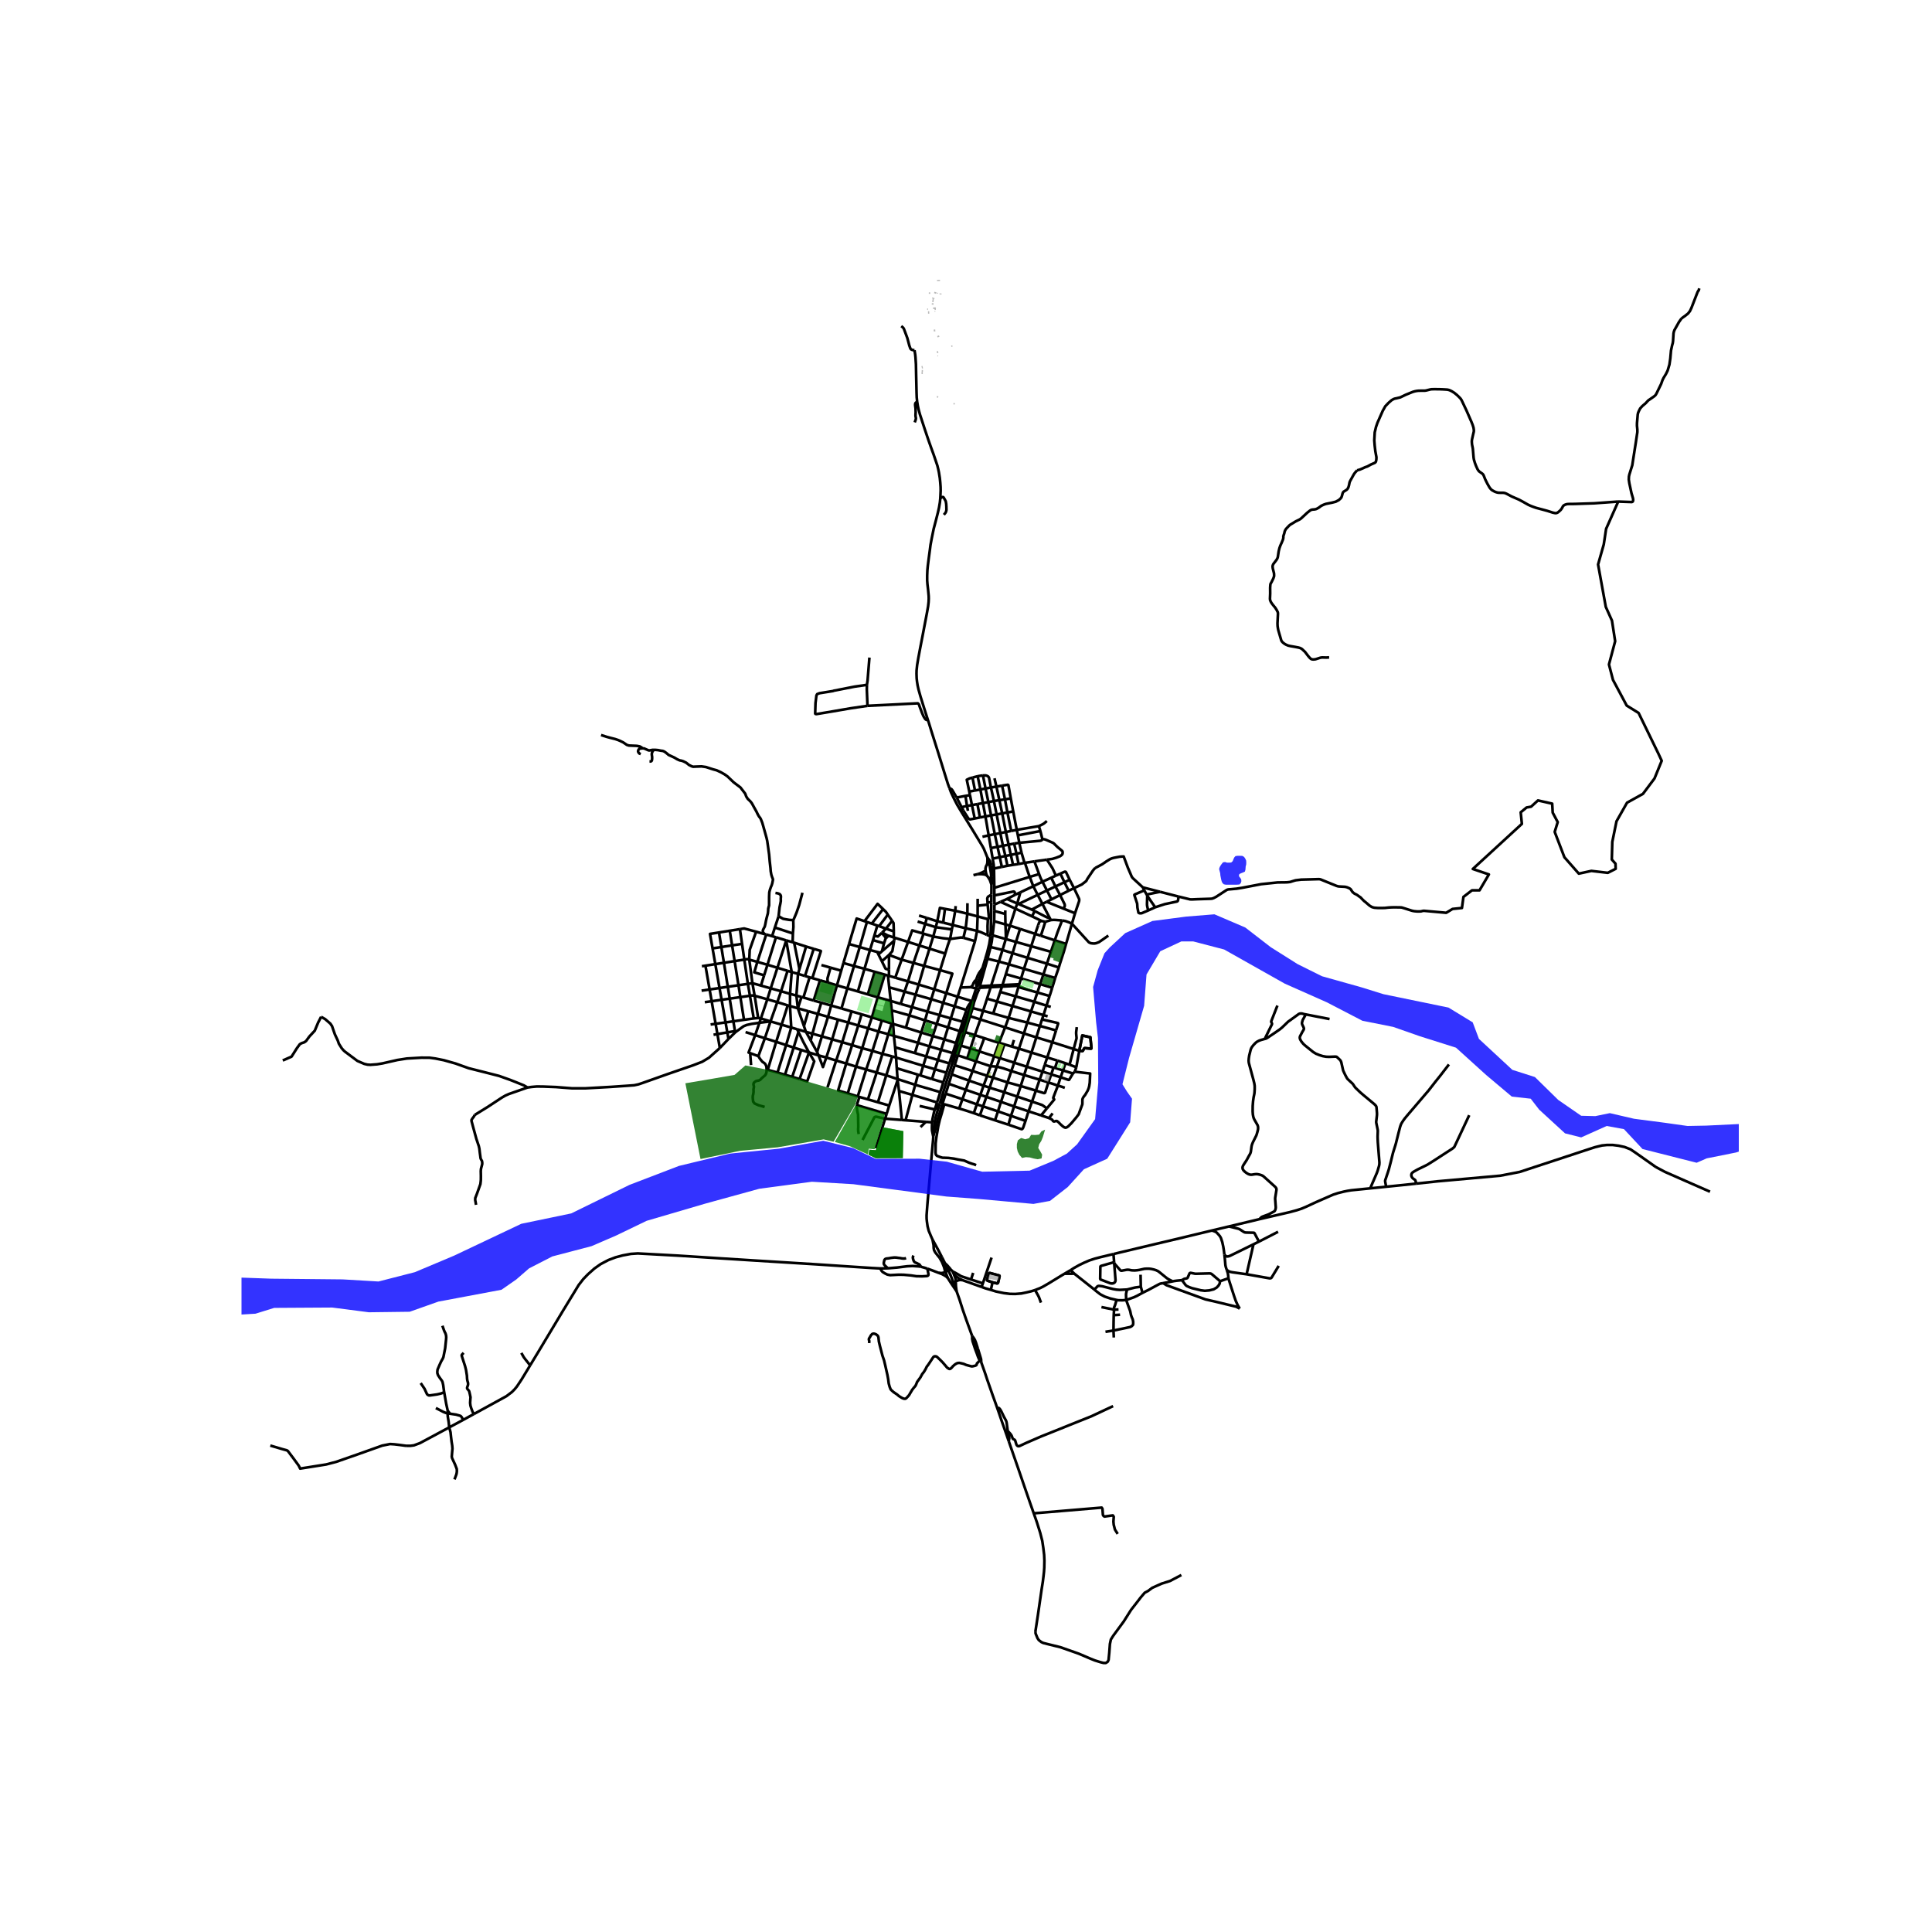 <svg xmlns="http://www.w3.org/2000/svg" width="960" height="960" viewBox="0 0 720 720"><defs><style>*{stroke-linejoin:round;stroke-linecap:butt}</style></defs><g id="figure_1"><path id="patch_1" d="M0 720h720V0H0z" style="fill:#fff"/><g id="axes_1"><path id="patch_2" d="M90 629.982h558V97.218H90z" style="fill:#fff"/><g id="LineCollection_1"><path d="m527.809 441.093 7.964-.853 23.353-2.097 7.204-1.395 25.698-8.457 2.375-.77 2.616-.637 1.905-.193 2.06.002 2.225.28 2.236.481 2.187.857 1.869 1.266 7.568 5.333M637.27 444.117l-16.74-7.366-3.461-1.84M358.725 477.082l7.081 2.537M358.725 477.082l-1.329-.612-1.01-.78-.886-.778M356.09 477.497l.682-.224.473-.165.525-.114.955.088M345.602 472.799l1.448.498 2.86 1.097M349.91 474.394l1.06.383 1.086.574.75.509.437.471" clip-path="url(#p87fb7cb5f2)" style="fill:none;stroke:#000"/><path d="m352.262 474.045-.617.246-.663.12-1.073-.017M352.141 470.725l-1.081-2.164M352.141 470.725l1.218 2.597M352.141 470.725l-.011 1.029.114.729.161 1.048.163.421M354.404 473.25l-.283-.409-.578-.672-.532-.612-.87-.832M352.568 473.952l-.306.093M352.568 473.952l-.04.478.147.486.568 1.415M353.359 473.322l-.498.318-.293.312M353.243 476.331l1.064 1.687M354.307 478.018l2.184 3.197M354.307 478.018l.47.049.506-.104M356.49 481.215l-.009-.033M362.297 497.893l-2.196-6.037-1.326-3.805-1.21-3.798-1.074-3.038M356.09 477.497l.076-.41-.106-.666-.56-1.509M356.09 477.497l-.807.466M356.481 481.182l-.24-1.876-.038-1.197-.112-.612M355.5 474.912l-.484-1.065M354.404 473.25l-.458-.056-.587.128M355.016 473.847l-.314-.372-.298-.225M363.29 385.77l-.13-.041-2.025-.633-.063-.019-.486-.152-.882-.276" clip-path="url(#p87fb7cb5f2)" style="fill:none;stroke:#000"/><path d="m359.704 384.65 1.229-4.173.584-1.761M358.837 387.203l.084-.247.466-1.374.317-.933M384.406 392.256l5.866 1.835M384.406 392.256l-4.674-1.453M384.406 392.256l1.81-5.66M384.406 392.256l-1.758 5.27M390.272 394.091l3.792 1.166M390.272 394.091l1.888-5.686M390.272 394.091l-.951 2.807M401.111 397.728l-2.519-.946M401.111 397.728l1.104-6.123M401.111 397.728l-.57 1.676M361.224 294.994l2.122-.393M361.224 294.994l.257 1.34M362.425 289.804l-.532.118-.638.197-.968.474.937 4.4M358.344 302.657l.626-.665M367.989 319.611l-.823-2.031-.51-1.248-.553-1.028-3.995-6.571-3.764-6.076M353.852 293.757l.575 1.558 1.055 2.202 1.208 2.369 1.654 2.77M368.681 322.035l-.13-.572-.562-1.852" clip-path="url(#p87fb7cb5f2)" style="fill:none;stroke:#000"/><path d="m367.989 319.611.012 1.107-.06 1.03-.223.613M369.415 322.488l-.219-.89-.327-.86-.88-1.127M381.879 321.56l3.617-.54M381.879 321.56l-2.28.445M383.75 326.79l-.551-1.511-1.156-3.48-.164-.24M380.693 317.774l1.049 3.58.137.206M385.071 330.267l3.413-1.663M385.071 330.267l-4.817 2.272M385.071 330.267l1.642 3.213M385.071 330.267l-1.32-3.478M388.48 336.861l1.567-.785M388.48 336.861l-3.974 2.124M388.48 336.861l2.664 5.13M388.48 336.861l-1.767-3.381M356.153 337.659l-.168 1.757M355.985 339.416l-.933 5.31M355.985 339.416l4.519 1.086M355.985 339.416l-3.824-.705M360.504 340.502l.038-3.898M360.504 340.502l-.62 5.437M364.335 341.51l-1.447-.366-2.384-.642M368.58 342.235l.32-.157.433-.184M369.063 348.934l.192-2.236.078-4.804M369.431 336.216l-.013 1.32-.085 4.358M391.626 342.89l-2.076.633M391.626 342.89l-.482-.9M395.808 343.03l-2.52-.201-.799-.01-.863.071M370.503 343.319l4.202 1.182M370.503 343.319l.063-3.818M369.885 348.562l.215-1.739.403-3.504M355.052 344.725l-.341 1.66M355.052 344.725l-3.561-.888M355.052 344.725l4.832 1.214M376.384 344.974l3.758 1.203M376.384 344.974l-1.68-.473M376.384 344.974l-1.495 4.75M376.384 344.974l2.04-6.334M333.099 347.113l-.023 2.258M333.099 347.113l-2.93-1.029M332.464 343.155l.43.66.096.217.109 3.08M333.392 349.457l-.175 1.131M333.392 349.457l5.019 1.566M333.392 349.457l-.316-.086M393.093 350.425l4.186 1.348M393.093 350.425l-5.192-1.695M393.093 350.425l-1.45 4.274M395.808 343.03l-1.701 4.407-1.014 2.988M399.472 344.233l-1.885 6.542-.308.998M394.594 360.545l.442-1.499 1.414-4.347.83-2.926M313.49 361.75l-3.985-1.147M313.49 361.75l.833-2.857M313.49 361.75l-1.582 5.461M344.4 359.958l-3.96-1.102M344.4 359.958l5.956 1.584M344.4 359.958l1.996-6.434M344.4 359.958l-2.031 6.96M362.776 371.425l-.546 1.678M362.776 371.425l1.124-3.507M362.776 371.425l.211 2.159M309.748 374.73l-3.685-1.06M309.748 374.73l3.838 1.106M309.748 374.73l2.16-7.519M309.748 374.73l-1.168 4.214M362.23 373.103l-5.351-1.643M362.23 373.103l-.078.225M362.987 373.584l1.123-3.2.763-1.751M362.987 373.584l-.489 2.1M306.063 373.67l-1.278 4.19M306.063 373.67l-2.835-.799M362.498 375.684l3.871 1.025M362.498 375.684l-.981 3.032M361.208 376.382l.944-3.054M361.208 376.382l-.493 1.105-.736 2.245-.372 1.285" clip-path="url(#p87fb7cb5f2)" style="fill:none;stroke:#000"/><path d="m359.507 383.241.364-1.221.791-2.697.304-1.572.242-1.369M339.88 375.31l-4.226-1.175M339.88 375.31l5.768 1.692M339.88 375.31l1.344-4.622M339.88 375.31l-.955 3.096M324.931 379.147l-3.846-1.15M324.931 379.147l3.706 1.136M324.931 379.147l2.196-7.488M324.931 379.147l-1.37 4.08M388.328 379.91l.556-1.604M388.328 379.91l-.79 2.435M393.557 384.004l.772-2.471.01-.09-.013-.075-.035-.048-.07-.046-.717-.191-5.176-1.172M358.472 381.67l-.824 2.596M358.472 381.67l-.397 3.266M358.705 380.77l-.022.07-.21.83M337.604 382.976l-4.788-1.39M337.604 382.976l5.714 1.81M337.604 382.976l1.321-4.57M343.318 384.786l1.41-4.534M343.318 384.786l-1.198 3.844M343.318 384.786l4.289 1.316M358.075 384.936l-1.546 5.017M359.607 381.017l-.633 1.915-.453 1.14-.446.864M306.297 386.227l3.835 1.113M306.297 386.227l2.283-7.283M306.297 386.227l-3.521-1.003M306.297 386.227l-1.78 5.84M358.13 389.675l.707-2.472M361.648 390.754l-1.219-.374-1.091-.334-1.209-.37M356.965 393.288l.386-1.273.778-2.34M356.263 388.698l-4.33-1.34M356.263 388.698l-.893 2.843-.304.912M357.648 384.266l-.84 2.691-.545 1.74M356.529 389.953l-.15.754-.2.72-.143.644-.004.252.017.216.113.356M356.529 389.953l-1.041 3.121-.375 1.36-.385 2.462M379.732 390.803l-2.629-.775M379.732 390.803l1.855-5.658M379.732 390.803l-1.765 5.23M340.962 392.451l1.158-3.82M340.962 392.451l-7.38-2.147M340.962 392.451l4.187 1.257M305.055 393.318l2.892.784M307.947 394.102l-1.254 3.559-1.638-4.343M305.055 393.318l-3.573-1.105M305.055 393.318l-.537-1.251M350.236 411.24l2.794-9.123 1.405-4.302.293-.919M354.728 396.896l.697-1.699.411-1.397.326-.905M376.894 399.148l1.073-3.115M376.894 399.148l-1.44 4.212M376.894 399.148l4.776 1.49M371.477 397.491l2.438.64 2.979 1.017M322.806 398.57l-3.782-1.08M322.806 398.57l3.911 1.139M322.806 398.57l-3.15 10.03M322.806 398.57l2.326-6.928M341.088 404.28l-6.59-2.137M341.088 404.28l9.32 2.722M341.088 404.28l.99-3.788M341.088 404.28l-1.073 3.76M350.408 407.002l-.537 1.711-.659 2.137M350.408 407.002l1.125-3.614M351.257 411.313l.654.206M351.257 411.313l1.166-3.748M347.836 423.234l.696-2.137.462-2.134.434-1.829.41-1.293 1.145-3.682.274-.846M370.815 417.5l4.972 1.634M370.815 417.5l1.1-3.338M365.187 415.655l3.449 1.126 2.179.72M347.361 418.258l-2.336-.181M347.361 418.258l-.057 2.075.03.941.476 2.35M348.375 413.462l-.349 1.236-.505 2.314-.16 1.246M347.81 423.624l.026-.39M347.503 461.914l-.608-1.353-.803-1.929-.414-1.622-.248-1.758-.108-1.06-.013-1.262.177-2.432.18-2.295 1.532-17.518.523-5.757.089-1.304M351.06 468.56l-1.505-2.9-2.052-3.746M350.19 468.801l-.932-1.168-.717-.904-.449-.838-.136-.785-.04-1.054-.413-2.138M358.837 387.203l.117-2.167M358.954 385.036l.553-1.795" clip-path="url(#p87fb7cb5f2)" style="fill:none;stroke:#000"/><path d="m356.162 392.895.39-1.233.608-1.762.706-1.491.324-1.029.764-2.344M371.477 397.491l-1.427 4.115M372.553 394.304l-.432 1.39-.644 1.797M371.477 397.491l-2.314-.15M377.967 396.033l-5.414-1.729M377.967 396.033l4.68 1.493M388.53 399.374l-1.097 2.993M388.53 399.374l3.225 1.023M388.53 399.374l-5.882-1.848M388.53 399.374l.79-2.476M369.26 480.709l.624-2.81M365.806 479.62l1.553.543 1.902.546M385.74 480.77l-1.33.425-1.809.434-1.97.411-2.317.18-1.98-.038-2.177-.269-2.941-.605-1.955-.6M369.884 477.9l1.621.37h.125l.14-.043.113-.086.078-.18.511-2.216.03-.143-.01-.12-.045-.078-.086-.052-3.426-.934-.183.008-.141.06-.09.108-.698 2.272.008.15.055.13.136.117 1.862.637" clip-path="url(#p87fb7cb5f2)" style="fill:none;stroke:#000"/><path d="m369.884 477.9-1.862-.637-.136-.116-.055-.131-.008-.15.698-2.272.09-.109.14-.06.184-.007 3.426.934.086.052.046.079.008.119-.029.143-.51 2.217-.079.18-.113.085-.14.043h-.125l-1.621-.37M329.856 416.9l.569-1.778M329.856 416.9l-3.449 11.052M329.856 416.9l6.236.472M321.45 424.838l4.415-8.456.242-.153.3-.07.316.04 3.133.702M349.212 410.85l-.837 2.612M349.212 410.85l-9.197-2.81M335.035 406.583l4.98 1.456M335.035 406.583l-.505-4.133M336.092 417.372l-.023-.314-1.034-10.475M351.533 403.388l-4.205-1.256M351.533 403.388l1.169-3.622M334.196 398.092l7.881 2.4M334.196 398.092l-.25-3.976M334.196 398.092l.302 4.05M352.702 399.766l-4.265-1.291M353.783 396.302l-.221.664-.86 2.8M333.945 394.116l-1.446-.42M333.945 394.116l10.11 3.074M333.945 394.116l-.363-3.812M353.783 396.302l-4.225-1.27M353.783 396.302l1.283-3.849M333.582 390.304l-.453-4.266M355.066 392.453l-4.328-1.23M342.12 388.63l-8.991-2.592M342.12 388.63l4.237 1.322M333.129 386.038l-2.075-.623M333.129 386.038l-.313-4.452M357.648 384.266l-4.327-1.385M344.729 380.252l.92-3.25M344.729 380.252l-5.804-1.846M344.729 380.252l4.361 1.326M338.925 378.406l-6.6-1.838M332.325 376.568l-.372-3.558M332.325 376.568l.49 5.018M354.35 379.531l4.033 1.13.322.108M360.197 376.39l-1.131 3.153-.361 1.226" clip-path="url(#p87fb7cb5f2)" style="fill:none;stroke:#000"/><path d="m359.607 381.017-.271-.091-.212-.05-.419-.107M345.648 377.002l1.404-4.626M345.648 377.002l4.494 1.299M331.953 373.01l-4.826-1.35M331.953 373.01l3.7 1.125M331.953 373.01l-.576-5.063M311.908 367.211l3.874 1.125M311.908 367.211l-3.427-1.041M360.197 376.39l-4.437-1.355M362.152 373.328l-.635.557-.48.65-.553.967-.287.888M347.052 372.376l1.119-3.687M347.052 372.376l-5.828-1.688M347.052 372.376l4.444 1.357M341.224 370.688l-4.127-1.14M341.224 370.688l1.145-3.77M331.377 367.947l5.72 1.601M331.377 367.947l-.458-4.378M348.171 368.69l-5.802-1.772M348.171 368.69l4.47 1.421M350.356 361.542l-.991 3.215-1.194 3.932M342.369 366.918l-3.986-1.19M314.323 358.893l3.937 1.114M314.323 358.893l2.093-7.09M350.236 411.24l-1.86 2.222M347.836 423.234l.186-2.742.215-1.621.195-1.253.378-1.719 1.426-4.658M348.375 413.462l-5.653-1.306M359.507 383.241l.169-1.008.045-.307.037-.348-.047-.347-.104-.214M365.099 368.115l4.101-.213M365.099 368.115l.075-.588M365.099 368.115l-.226.518M379.672 367.364l.16-.56M379.672 367.364l-.14.477M379.672 367.364l-6.257.322M379.832 366.804l-6.241.297M379.832 366.804l.694-2.148M365.174 367.527l2.848-10.238M365.174 367.527l4.2-.232M369.174 352.92l4.431 1.108M369.174 352.92l-1.152 4.37M369.885 348.562l-.3 2.405-.411 1.954M370.57 333.696l-.014-2.841M370.57 333.696l.025 3.4M378.374 333.422l-.262-.982-.104-.098-.124-.074-.172-.022-7.142 1.45M370.556 330.855l13.195-4.066M370.556 330.855l-.12-7.175M370.437 323.68l-.625.116M370.437 323.68l2.92-.612M369.937 319.987l.369 2.152.13 1.54M368.453 311.325l-1.214-7.064M368.453 311.325l.812 4.737M368.453 311.325l2.28-.45M368.453 311.325l-2.32.517M367.239 304.26l-.927-4.96M367.239 304.26l2.115-.38M367.239 304.26l-2.042.395M365.362 294.22l1.926-.365M365.362 294.22l-2.016.38M365.362 294.22l-1.018-4.94M365.362 294.22l.95 5.08M362.425 289.804l.687-.217.428-.1.804-.206M366.317 288.974l-1.177.165-.796.142M369.812 323.796l-.397-1.308M370 326.742l-.023-1.348-.165-1.598M369.415 322.488l-.313-.255-.42-.198M367.718 322.36l-.27.502-.194.77.046.795M368.681 322.035l-.327.023-.3.108-.336.195M367.3 324.427l-.538.33-1.01.508-1.26.48M367.3 324.427l.165.987.268.809M367.733 326.223l.624.833" clip-path="url(#p87fb7cb5f2)" style="fill:none;stroke:#000"/><path d="m364.492 325.744 1.377.022 1.065.124.799.333M368.357 327.056l.55.923.573 1.657M368.357 327.056l.328.157.257.034.492-.038M369.48 329.636l.29-1.065.23-1.829M369.434 327.21l.258-.158.307-.31M369.458 333.41l.022-2.36v-1.414" clip-path="url(#p87fb7cb5f2)" style="fill:none;stroke:#000"/><path d="m369.434 327.21.045.882v1.544M364.492 325.744l-1.72.4M369.937 319.987l-.672-3.925M369.937 319.987l2.657-.547M380.693 317.774l-1.887.388M379.873 314.085l.227 1.111.593 2.578M369.265 316.062l2.474-.478M379.873 314.085l-1.922.296M379.873 314.085l-.54-2.771M388.438 312.646l-.053.233-.129.217-.226.138-.376.098-7.78.753M379.333 311.314l8.394-1.605M379.333 311.314l-.406-2.053M387.727 309.709l.711 2.937M387.727 309.709l-.576-1.835M378.927 309.26l8.224-1.386M378.927 309.26l-2.085.412M377.598 302.393l.763 4.004.566 2.864M390.135 305.98l-1.01.85-.521.33-.589.296-.864.418M390.152 320.368l2.02-.283 1.416-.424 1.458-.575.274-.187.398-.322.21-.299.07-.277.024-.336-.04-.284-.093-.21-.437-.389-.928-.762-.437-.374-.398-.374-.788-.792-.288-.247-.257-.157-2.45-1.062-.374-.135-.25-.082-.844-.15M377.598 302.393l-2.161.39M377.598 302.393l-.911-4.857M358.361 300.796l.609 1.196M358.361 300.796l-1.834-3.566M358.361 300.796l2.012-.436M366.312 299.3l2.027-.386M366.312 299.3l-2.052.366M376.687 297.536l-2.164.361M373.45 292.781l2.076-.326.118.027.055.029.04.038.064.096.884 4.89M352.423 407.565l6.242 2.074M352.423 407.565l.65-1.99.519-1.672M371.915 414.162l4.848 1.69M371.915 414.162l-5.566-1.845M373.042 410.63l-.477 1.427-.65 2.105M382.18 417.717l-5.417-1.865M382.18 417.717l1.119-3.566M375.787 419.134l3.218 1.103 1.72.58.152-.034.14-.103.118-.138.105-.174.16-.408.78-2.243M353.592 403.903l1.091-3.52M353.592 403.903l6.335 2.239M373.042 410.63l1.196-3.61M373.042 410.63l4.89 1.711M373.042 410.63l-5.443-1.863M383.299 414.15l-5.366-1.809M383.299 414.15l1.31-3.614M387.98 415.676l-2.356-.774-2.325-.751M354.683 400.384l6.441 2.335M354.683 400.384l.446-1.437.648-1.971M374.238 407.02l1.216-3.66M374.238 407.02l4.868 1.648M374.238 407.02l-5.444-1.674M384.61 410.536l-5.504-1.868M390.14 413.063l-1.517-1.1-.293-.16-.366-.138-3.355-1.13" clip-path="url(#p87fb7cb5f2)" style="fill:none;stroke:#000"/><path d="m386.045 406.439-.741 2.093-.695 2.004M355.777 396.976l1.188-3.688M355.777 396.976l6.68 2.169M375.454 403.36l4.938 1.376M375.454 403.36l-5.404-1.754M386.045 406.439l-5.653-1.703M386.045 406.439l1.388-4.072M390.713 403.388l-1.205 3.746-.105.15-.203.078-.203-.008-2.952-.915M387.433 402.367l3.28 1.021M387.433 402.367l-5.763-1.73M396.825 405.385l-2.566-.82M361.517 378.716l3.834 1.202M381.587 385.145l4.63 1.45M381.587 385.145l-7.013-2.28M382.846 381.078l-.449 1.428-.81 2.639M392.16 388.405l-5.944-1.81M392.16 388.405l1.397-4.4M400.116 390.947l-7.408-2.367-.548-.175M400.116 390.947l2.099.658M400.116 390.947l-1.524 5.835M401.288 382.778l-.22 1.769-.015.358v.3l.137 1.474.004.089.003.084-.016.16-.769 2.841-.296 1.094M402.215 391.605l1.168.085.084-.029.051-.042.048-.062.506-.875.1-.064.165-.011 2.18.187h.082l.066-.04.06-.082.02-.078-.404-4.036-2.987-.673-1.139 5.72" clip-path="url(#p87fb7cb5f2)" style="fill:none;stroke:#000"/><path d="m402.215 391.605 1.139-5.72 2.987.673.404 4.036-.02.078-.06.082-.066.04h-.081l-2.181-.187-.164.01-.101.065-.506.875-.048.062-.05.042-.085.03-1.168-.086M382.846 381.078l1.396-4.15M382.846 381.078l4.693 1.267M382.846 381.078l-6.969-1.738M393.557 384.004l-6.018-1.659M367.844 372.165l3.71 1.078M367.844 372.165l-1.475 4.544M367.844 372.165l1.356-4.263M384.242 376.928l1.203-3.602M384.242 376.928l4.642 1.378M384.242 376.928l-6.927-2.012M390.426 378.763l-1.542-.457M372.76 369.663l5.747 1.66M372.76 369.663l.655-1.977M372.76 369.663l-1.205 3.58M385.445 373.326l1.154-3.452M385.445 373.326l4.544 1.444M385.445 373.326l-6.938-2.004M391.592 375.246l-1.603-.476M390.17 359.128l-1.34 4.043M390.17 359.128l4.424 1.417M390.17 359.128l-7.236-2.175M391.643 354.7l-.513 1.51-.96 2.918M394.594 360.545l-1.358 3.918M369.885 348.562l4.956 1.398M391.643 354.7l-7.342-2.071M370.566 339.501l4.06 1.105M370.595 337.095l-.021 1.934-.008.472M374.626 340.606l.013-1.332M374.626 340.606l.079 3.895M383.75 326.79l3.489-1.038M387.239 325.752l-1.743-4.731M388.484 328.604l-.713-1.456-.532-1.396M370.595 337.095l2.3-.994M379.585 336.903l7.128-3.423M379.585 336.903l4.921 2.082M379.585 336.903l-.485-.19M386.713 333.48l3.467-1.633M398.632 327.865l-1.949.918M398.632 327.865l1.622 3.115M395.176 325.56l1.536-.674.173-.041.137.011.117.035.118.098 1.375 2.876M384.506 338.985l1.09.538M390.047 336.076l1.803-.905M390.047 336.076l6.36 2.565M400.632 340.346l-4.226-1.705M400.632 340.346l-1.16 3.887M400.254 330.98l1.87 3.948.064.293.004.288-.056.375-1.504 4.462M395.061 333.56l1.692 3.426.06.374-.022.34-.385.94M395.061 333.56l3.204-1.606M395.061 333.56l-3.21 1.611M395.061 333.56l-1.724-3.2M393.337 330.36l-3.157 1.487M393.337 330.36l3.346-1.577M393.337 330.36l-1.576-3.247M391.761 327.113l1.74-.79M391.761 327.113l-3.277 1.491M385.496 321.02l4.656-.652M388.484 328.604l1.696 3.243M390.18 331.847l1.67 3.324M380.254 332.539l-1.154 4.174M380.254 332.539l-1.88.883M374.84 349.96l3.787 1.068M374.84 349.96l-1.235 4.068M374.84 349.96l.05-.236M373.605 354.028l3.744 1.193M373.605 354.028l-1.345 4.308M369.375 367.295l-.175.607M369.375 367.295l2.885-8.959M369.375 367.295l4.216-.194M369.2 367.902l4.215-.216M366.37 376.709l3.78 1M366.37 376.709l-1.02 3.21M365.35 379.918l9.224 2.946M365.35 379.918l-2.06 5.851M366.793 386.897l-2.39-.77-.26-.083-.853-.275M361.648 390.754l.222-.674.116-.354.84-2.546.03-.092.434-1.319M361.648 390.754l-1.189 3.679M364.98 391.826l-1.222-.394-2.069-.665-.041-.013M360.46 394.433l3.24 1.075M360.46 394.433l-3.495-1.145M363.7 395.508l5.463 1.833M363.7 395.508l1.28-3.682M363.7 395.508l-1.243 3.637M364.98 391.826l1.813-4.93M364.98 391.826l5.518 1.792M357.448 413.106l-5.537-1.587M357.448 413.106l1.217-3.467M362.91 414.836l-3.049-1.003-2.413-.727M358.665 409.639l5.364 1.933M358.665 409.639l1.262-3.497M359.927 406.142l5.42 1.882M359.927 406.142l1.197-3.423M361.124 402.72l5.428 1.86M361.124 402.72l1.333-3.575M362.457 399.145l5.443 1.77M372.308 388.621l-1.903-.553-2.71-.88-.902-.291M372.308 388.621l2.001.584M372.308 388.621l-1.81 4.997M374.574 382.864l-1.39 3.536-.876 2.221M374.31 389.205l2.793.823M374.31 389.205l-1.757 5.1M372.553 394.304l-2.055-.686M370.498 393.618l-1.335 3.723M362.91 414.836l2.277.82" clip-path="url(#p87fb7cb5f2)" style="fill:none;stroke:#000"/><path d="m364.029 411.572-.886 2.584-.234.68M364.029 411.572l2.32.745M364.029 411.572l1.319-3.548M365.348 408.024l2.251.743M365.348 408.024l1.204-3.445M366.552 404.58l2.242.766M366.552 404.58l1.348-3.664M367.9 400.916l2.15.69M367.9 400.916l1.263-3.575M374.574 382.864l1.303-3.524M375.877 379.34l-5.727-1.63M375.877 379.34l1.438-4.424M377.315 374.916l-5.76-1.673M377.315 374.916l1.192-3.594M378.507 371.322l1.025-3.481M382.934 356.953l-5.585-1.732M382.934 356.953l1.367-4.324M382.934 356.953l-1.323 4.094M384.3 352.629l-5.673-1.601M384.3 352.629l1.482-4.602M385.782 348.027l2.12.703M385.782 348.027l-5.64-1.85M388.206 343.218l-.441.121-.205.089-.12.087-.092.118-.11.194-1.456 4.2M388.206 343.218l1.344.305M388.206 343.218l-3.601-1.725M365.187 415.655l1.162-3.338M366.35 412.317l1.25-3.55M367.6 408.767l1.194-3.421M368.794 405.346l1.256-3.74M375.787 419.134l.976-3.282M376.763 415.852l1.17-3.51M377.933 412.341l1.173-3.673M379.106 408.668l1.286-3.932M380.392 404.736l1.278-4.098M381.67 400.638l.978-3.112M386.216 386.596l1.323-4.251M388.884 378.306l1.105-3.536M389.989 374.77l1.165-3.589M386.599 369.874l1.04-3.115M386.599 369.874l-7.067-2.033M386.599 369.874l4.555 1.307M390.713 403.388l1.042-2.99M390.713 403.388l3.546 1.178M391.755 400.397l3.506 1.057M391.755 400.397l.854-2.493M392.609 397.904l.566.067M392.609 397.904l-3.288-1.006M393.175 397.971l.889-2.714M393.175 397.971l2.983.946M399.86 400.054l.682-.65M399.86 400.054l-3.702-1.137M395.26 401.454l2.832.957.162.039.123-.03.09-.056 1.392-2.31M394.259 404.566l1.002-3.112M390.14 413.063l1.783-2.145.925-1.113.013-.042v-.05l-.014-.053-.275-.342-.033-.067-.017-.101.013-.106.402-1.09.459-1.177.863-2.211M395.26 401.454l.898-2.537M396.158 398.917l.92-2.678M397.079 396.239l-3.015-.982M398.592 396.782l-.768-.265-.745-.278M390.92 416.654l.796.394.359.224.218.262.125.254.327.165.273-.038.32-.112.39-.045.227.067.444.322.89.912.818.725.546.344.421.142.469-.134.546-.367 1.256-1.255 1.747-2.08.912-1.196.32-.904 1.014-2.722.04-.456v-.785l.015-.68.125-.381.335-.598.53-.636.952-1.608.367-.896.21-.756.203-1.3.157-3.447-5.73-.665M370.15 377.71l1.405-4.467M373.415 367.686l.176-.585M373.59 367.1l1.265-4.059M377.35 355.22l1.277-4.192M377.35 355.22l-1.356 4.164M378.627 351.028l1.515-4.851M374.855 363.041l1.139-3.657M374.855 363.041l5.671 1.615M380.526 364.656l1.085-3.61M380.526 364.656l7.113 2.103M387.64 366.76l4.49 1.342M388.83 363.171l-.591 1.794-.6 1.794M393.236 364.463l-1.107 3.64M393.236 364.463l-4.405-1.292M388.83 363.171l-7.219-2.124M381.611 361.047l-5.617-1.663M375.994 359.384l-3.734-1.048M372.26 358.336l-4.238-1.047M368.022 357.29l-.811-.07M374.89 349.724l-.185-5.223M372.896 336.1l5.528 2.54M372.896 336.1l2.368-1.075M378.424 338.64l.676-1.927M378.424 338.64l6.18 2.853M389.55 343.523l-1.649 5.207M399.472 344.233l-1.148-.532-1.265-.444-1.25-.227M413.05 348.665l-2.559 1.802-.967.643-1.022.389-.593.112-.702-.015-.748-.105-.688-.335-6.299-6.923M375.264 335.025l3.836 1.688M375.264 335.025l3.11-1.603M384.605 341.493l.99-1.97M391.144 341.99l-.613-.054-.245-.037-.266-.096-.963-.496-3.462-1.784M398.265 331.954l1.989-.974M398.265 331.954l-1.582-3.17M396.683 328.783l-1.507-3.223M395.176 325.56l-1.676.762M361.481 296.335l-1.689.27M361.481 296.335l.734 3.697M356.527 297.23l3.265-.625M353.852 293.757l.695.294.304.337 1.676 2.842M359.792 296.605l.581 3.755M360.373 300.36l1.842-.328M360.373 300.36l.344 1.818M362.215 300.032l2.045-.366M362.215 300.032l1.036 5M363.25 305.031l1.947-.376M358.97 301.992l1.912 3.03.6.35 1.769-.34M365.197 304.655l-.937-4.989M363.346 294.6l-.92-4.796M366.317 288.974l.97 4.881M369.291 293.476l-.708-3.613-.268-.454-.596-.336-.433-.098h-.969M367.288 293.855l2.003-.379M367.288 293.855l1.05 5.059M368.339 298.914l2.075-.395M368.339 298.914l1.015 4.965M369.354 303.88l2.055-.371M369.354 303.88l1.378 6.996M370.732 310.876l2.056-.406M370.732 310.876l1.007 4.708M371.739 315.584l2.014-.39M371.739 315.584l.855 3.856M372.594 319.44l2.087-.429M372.594 319.44l.762 3.628M373.356 323.068l2.083-.418M375.439 322.65l2.08-.347M375.439 322.65l-.758-3.639M374.681 319.011l2.026-.417M374.681 319.011l-.928-3.818M373.753 315.193l2.137-.413M373.753 315.193l-.965-4.723M372.788 310.47l2.068-.407M372.788 310.47l-1.379-6.961M371.41 303.509l2.078-.375M371.41 303.509l-.996-4.99M370.414 298.519l2.022-.31M370.414 298.519l-1.123-5.043M369.291 293.476l2.048-.334M370.621 290.04l.718 3.102M371.339 293.142l2.111-.361M371.339 293.142l1.097 5.067M372.436 298.21l2.087-.313M372.436 298.21l1.052 4.924M373.488 303.134l1.949-.351M373.488 303.134l1.368 6.929M374.856 310.063l1.986-.391M374.856 310.063l1.034 4.717M375.89 314.78l2.061-.4M375.89 314.78l.817 3.814M376.707 318.594l2.099-.432M376.707 318.594l.813 3.71M377.52 322.303l2.08-.298M379.6 322.005l-.794-3.843M378.806 318.162l-.855-3.781M376.842 309.672l-1.405-6.89M375.437 302.783l-.914-4.886M374.523 297.897l-1.073-5.116M364.353 334.951l-.007 2.582M364.335 341.51l-.209 5.399M368.168 342.463l-.368-.02-.448-.11-3.017-.822M364.346 337.533l-.004 1.536-.001.462-.002.46-.004 1.52M364.126 346.909l-.761 3.828M364.126 346.909l-4.242-.97M367.727 348.364l-.153-.065-1.959-.882-1.489-.508M363.365 350.737l-4.34-1.257M363.365 350.737l-5.373 17.285M357.992 368.022l3.716-.134M357.992 368.022l-1.113 3.438M356.879 371.46l-4.238-1.349M356.879 371.46l-1.12 3.575M355.76 375.035l-4.264-1.302M355.76 375.035l-1.41 4.496M354.35 379.531l-4.208-1.23M354.35 379.531l-1.03 3.35M353.32 382.88l-4.23-1.302M353.32 382.88l-1.388 4.478M351.932 387.358l-1.194 3.865M347.607 386.102l1.977.58 2.348.676M350.738 391.223l-4.38-1.271M350.738 391.223l-1.18 3.81M349.558 395.033l-4.409-1.325M349.558 395.033l-1.12 3.442M348.437 398.475l-4.381-1.285M348.437 398.475l-1.11 3.657M347.328 402.132l-4.343-1.373M337.476 417.492l7.549.585M337.476 417.492l2.539-9.453M336.092 417.372l.718.075.666.045M342.077 400.492l.908.267M342.985 400.76l1.07-3.57M344.056 397.19l1.093-3.482M345.15 393.708l1.207-3.756M346.357 389.952l1.25-3.85M349.09 381.578l-.663 2.022-.82 2.502M349.09 381.578l1.052-3.277M350.142 378.3l1.354-4.567M351.496 373.733l1.145-3.622M350.356 361.542l4.553 1.302-2.268 7.267M350.356 361.542l1.902-6.174M336.018 357.631l-4.717-1.756M336.018 357.631l4.421 1.225M336.018 357.631l2.393-6.608M336.018 357.631l-2.393 6.72M331.3 355.875l-.01 5.508M331.3 355.875l-2.655 2.363M333.217 350.588l-.613 3.591-.077.318-1.226 1.378M334.498 402.143l-4.207-1.407M334.498 402.143l.032.307M332.816 381.586l-.503-.163M330.919 363.57l-1.193-.357M330.919 363.57l.38.105M335.654 374.135l1.443-4.587M337.097 369.548l1.286-3.82M338.383 365.728l-4.758-1.377M338.383 365.728l2.056-6.872M340.44 358.856l2.192-6.505M344.194 347.958l-1.562 4.393M344.194 347.958l3.606 1.066M344.194 347.958l-.45-.138M364.873 368.633l-.538-.068-1.109-.312-1.256-.336-.262-.029M363.74 365.193l-.48.407-.468.756-.343.867-.351.344-.39.321M363.74 365.193l.011.437M363.74 365.193l.838-2.172M366.2 360.622l-.615.993-.313.404-.694 1.002M365.44 363.062l-.38-.116-.232-.007-.25.082M366.2 360.622l1.01-3.402M366.2 360.622l-.76 2.44M365.706 363.612l.448-1.474.172-.72.035-.236-.16-.56M363.751 365.63l.149 2.288M363.751 365.63l.25.21.191.074.324.086M363.9 367.918l.616-1.918M363.9 367.918l.604-.86.297-.639.185-.62M313.586 375.836l3.779 1.09M313.586 375.836l2.196-7.5M315.782 368.336l3.923 1.15M315.782 368.336l2.478-8.329M318.26 360.007l3.913 1.037M318.26 360.007l2.145-7.067M320.405 352.94l2.675-9.346M320.405 352.94l3.816 1.11M320.405 352.94l-3.989-1.138M323.08 343.594l1.8.611M323.08 343.594l-.9-.304M319.705 369.486l3.709 1.094M319.705 369.486l2.468-8.442M322.173 361.044l3.798 1.108M322.173 361.044l2.048-6.994M324.221 354.05l1.125-3.685M324.221 354.05l2.705.718M326.951 344.927l-1.107 3.762M326.951 344.927l.676.233M326.951 344.927l-2.071-.722M279.23 357.631l3.009.833M279.23 357.631l1.174 8.775M281.778 347.215l-2.387 6.773-.16 3.643M277.376 357.612l1.172-.184.683.203M315.942 407.466l3.715 1.135M319.024 397.49l-2.474 7.923-.608 2.053M315.366 396.35l-3.031 10.054 3.607 1.062M319.024 397.49l-3.658-1.14M319.024 397.49l2.302-6.855M321.326 390.635l-3.765-1.156M321.326 390.635l3.806 1.007M321.326 390.635l2.236-7.408M323.562 383.227l-3.705-1.066M323.562 383.227l3.842 1.2M327.127 371.66l-3.713-1.08M327.127 371.66l2.599-8.447M329.726 363.213l-3.755-1.061M323.414 370.58l2.557-8.428M323.452 409.704l3.265-9.995M323.452 409.704l3.728 1.081M323.452 409.704l-3.197-.915M326.717 399.709l3.574 1.027M326.717 399.709l2.144-6.963M328.861 392.746l-3.73-1.104M328.861 392.746l3.638.95M328.861 392.746l2.193-7.331M332.313 381.423l-3.676-1.14M332.313 381.423l-1.259 3.992M331.054 385.415l-3.65-.987M308.58 378.944l-3.795-1.085M308.58 378.944l3.72 1.049M296.792 371.021l-2.359-.64M296.792 371.021l1.9.526M296.792 371.021l.544 4.742M296.792 371.021l.61-8.09M317.365 376.925l3.72 1.072M317.365 376.925l-1.255 4.136M316.11 381.061l-3.81-1.068M316.11 381.061l3.747 1.1M316.11 381.061l-2.222 7.343M313.888 388.404l-3.756-1.064M313.888 388.404l3.673 1.075M313.888 388.404l-2.267 6.832M311.621 395.236l3.745 1.113M311.621 395.236l-3.233 10.007M307.947 394.102l1.857.568 1.817.566M315.366 396.35l2.195-6.871M317.56 389.479l2.297-7.318M319.857 382.161l1.228-4.164M328.637 380.283l-1.233 4.145M327.404 384.428l-2.272 7.214M319.657 408.6l.598.19M331.384 412.007l-4.204-1.222M331.384 412.007l3.146-9.557M331.384 412.007l-.96 3.115M345.025 418.077l-1.969 1.946M322.18 343.29l-2.928-.985-1.725 5.718-1.11 3.78M328.069 355.057l-1.143-.289M328.069 355.057l.604-.541M328.069 355.057l-.712.614M327.357 355.67l1.288 2.568M327.357 355.67l-.43-.902M333.217 350.588l-4.544 3.928M331.29 361.383l-1.15-.314-.152-.093-1.343-2.738M331.131 348.722l-.907.902M331.131 348.722l1.945.65M328.77 347.516l1.976 1.077.385.13M338.41 351.023l4.222 1.328M343.744 347.82l-3.796-1.095-1.537 4.298M342.632 352.35l3.764 1.174M346.396 353.524l5.862 1.844M347.8 349.024l-.459 1.434-.945 3.066M354.04 349.936l-.84 2.375-.942 3.057M325.346 350.365l.498-1.676M325.346 350.365l4.11 1.18M329.456 351.546l-.783 2.97M330.224 349.624l-.175.184-.593 1.738M307.947 394.102l2.185-6.762M310.132 387.34l2.167-7.347M327.18 410.785l3.11-10.05M330.29 400.736l2.21-7.04M385.272 564.043l.45-.114 24.854-2.091.281.466.167 2.277.227.36.352.231 3.11-.436.354.507-.13 1.814.11 1.172.457 1.785 1.022 1.63M385.837 608.231l.148.657.66 1.603.476.718.95.743.724.335 1.5.384 4.874 1.197 3.824 1.341 3.05 1.079 1.974.838 2.35 1.006 1.674.67 2.075.648 1.15.287h.849l.7-.456.325-.694.1-1.126.15-1.485.25-3.33.35-1.652.874-1.39 3.925-5.341 2.724-4.311 2.375-3.043 1.25-1.628 1.45-1.701 1.249-.67 1.575-1.174 3.474-1.557 3.124-.982 4.25-2.228M369.434 327.21l-.111-1.617-.422-2.585-.22-.973M356.162 392.895l.41.216.393.177M355.283 477.963l-.987-2.615-.937-2.026M355.283 477.963l1.198 3.22M350.19 468.801l.87-.24M352.262 474.045l-.176-.763-.258-1.032-.775-1.924-.864-1.525M361.879 476.837l4.402 1.435M361.879 476.837l.788-2.475M355.016 473.847l.888.425 1.03.576 1.271.77 3.674 1.219M366.281 478.272l3.244-9.607M366.281 478.272l-.475 1.347M176.892 415.523l4.83-2.983 5.351-3.522 1.295-.744 1.295-.572 6.942-2.422M268.267 390.565l-4.04 3.604-2.543 1.526-3.402 1.315-9.672 3.335-8.939 3.17-1.716.583-1.607.345-2.449.179-6.288.434-9.539.53-4.922-.007-5.92-.463-4.81-.184-2.39-.026-1.962.172-1.463.202M119.67 378.936l1.513.863 1.943 1.69.616.92.296.874.765 2.19 1.068 2.281.414 1.197 1.045 1.674.616.726.578.538 4.664 3.484 2.55 1.1 1.241.29 1.03.06 2.527-.194 2.044-.344 5.515-1.256 3.541-.553 5.453-.314 3.026.022 2.137.292 3.167.635 4.338 1.226 4.898 1.75 6.52 1.645 4.814 1.234 4.084 1.454 2.04.803 3.073 1.242 1.419.815M274.086 384.659l-2.605 2.542M274.086 384.659l-.187-.404M283.02 381.157l-2.873.414-1.895.411-1.162.479-3.004 2.198M396.731 474.676l2.266-1.342M385.74 480.77l1.888-.741 1.17-.583 2.044-1.189 3.023-1.847 1.924-1.175.217-.133.725-.426M400.362 474.657l-1.52.026-2.11-.007M400.362 474.657l7.497 5.938M400.362 474.657l-1.365-1.323M419.696 484.485l-1.408.097-1.436-.011-.721-.108M407.859 480.595l.682.585 1.498 1.151 1.63.86 2.122.718 2.34.554M415.176 488.066l.003-.684.008-.148.04-.116.184-.389.12-.312.6-1.954" clip-path="url(#p87fb7cb5f2)" style="fill:none;stroke:#000"/><path d="m425.764 481.815-2.028 1.107-1.17.538-2.87 1.025M414.964 495.848l4.116-.852 2.043-.44.57-.285.522-.501.086-.389.006-.768-.154-.843-.421-.998-.235-.688-.311-1.473-1.49-4.126M420.024 480.567l-.324 1.308-.048.352-.015.292.059 1.966M420.024 480.567l-2.716.135-1.24-.09-1.271-.224-3.955-1.017-.834-.12-.546-.03-.39.098-.152.115-1.061 1.161M425.148 479.52l-.093-4.47M425.148 479.52l.616 2.295M420.024 480.567l2.74-.688.434-.086 1.95-.273M433.463 478.184l-.651.118-.382.07-.281.107-.722.376-3.459 1.865-2.204 1.095M410.475 487.109l4.7.957M415.176 488.066l1.665-.064M415.176 488.066l-.121 2.052M415.055 490.118l2.363-.16M414.964 495.848l.036-3.162.055-2.568M414.964 495.848l.121 2.606M414.964 495.848l-2.99.471M320.255 408.79l-.944 3.057M319.311 411.847l11.114 3.275M320.03 422.626l-.105-.483-.078-.482-.023-.478-.025-.445.048-.595-.004-1.091-.03-1.339-.01-1.286-.03-1.024-.304-1.458-.18-1.36.022-.738M304.785 377.86l-3.535-.996M304.785 377.86l-2.01 7.364M331.29 361.383l.008 2.292M354.04 349.936l-2.621-.291-3.62-.62M348.736 345.536l-.758 2.804-.178.684" clip-path="url(#p87fb7cb5f2)" style="fill:none;stroke:#000"/><path d="m354.71 346.385-.089.497-.317 1.861-.264 1.193M359.024 349.48l-.873-.105-4.111.561M359.024 349.48l.86-3.54M328.603 347.675l-1.44 1.343-1.32-.329M330.169 346.084l2.295-2.929M330.169 346.084l-1.4 1.432M330.169 346.084l-2.542-.924M369.063 348.934l-1.336-.57M367.21 357.22l.745-2.509.699-2.886.408-2.53.001-.361M349.304 343.332l-3.906-1.242M349.304 343.332l2.187.505M349.304 343.332l-.568 2.204M352.161 338.711l-1.887-.357-.97 4.978M368.069 337.12l-1.861.206-1.862.207M368.069 337.12l.511 5.115M368.069 337.12l-.05-.8M369.458 333.41l-.027 2.806M368.02 336.32l-.095-1.536.251-.584 1.282-.79M368.58 342.235l-.412.228M408.222 323.433l-.332.307-.234.266-.345.42-2.078 3.094-.35.68-.117.14-.138.13-.205.168-1.318 1.018-2.851 1.324M100.73 538.715l4.408 1.3 1.814.506.304.202.261.328 1.99 2.65 1.762 2.415.199.367.386.814 9.704-1.54 3.728-.972 7.715-2.69 9.438-3.365 2.925-.583 1.63.105 2.001.24 2.281.308M167.417 531.94l-10.921 5.863-2.223.83-1.264.172-1.733-.005M330.889 472.657l-2.855.052M343.143 472.067l-.772-.113-2.224-.157-2.067.105-3.767.471-3.424.284M337.675 468.852l-.37.125-.457.05-.706-.048-.671-.13-.81-.094-.567-.09-.795-.038-1.28.15-.768.15-1.006.116-.36.166-.276.297-.23.968-.02.378.075.352.406.489 1.049.964M425.913 330.705l6.405 1.647M425.913 330.705l.523 1.103M408.222 323.433l1.228-.642 1.392-.763 1.38-.954 1.21-.75.366-.203.512-.217.71-.201 1.204-.24 1.022-.19.726-.06.788-.03 1.551 4.15 1.249 2.9.109.274.041.083.1.2.163.23.219.268 3.72 3.417M451.673 458.572l6.34-1.514M414.958 467.338l1.96-.475 13.378-3.185 9.353-2.213 12.024-2.893M456.303 467.607l-.21-1.641-.227-1.42-.36-1.652-.51-1.54-.37-.651-.449-.546-.702-.759-.393-.299-.55-.231-.859-.296M457.824 476.369l.07.385 1.03 3.215 1.03 3.17.569 1.637.678 1.51.796 1.384" clip-path="url(#p87fb7cb5f2)" style="fill:none;stroke:#000"/><path d="m433.463 478.184 1.28.783 5.74 2.094 8.8 3.2 3.806.866 7.55 1.825 1.358.718M287.147 380.644l-4.126.513M287.147 380.644l-2.102 6.277M287.147 380.644l2.531-7.17M287.147 380.644l-3.59-1.084M287.147 380.644l4.143 1.225M291.082 369.408l3.351.972M291.082 369.408l2.423-7.607M291.082 369.408l-3.858-1.075M291.082 369.408l-1.404 4.066M345.808 268.33l.463 1.434.786 2.568 2.599 8.215 2.473 8.007 1.127 3.588.596 1.615M391.154 371.181l.975-3.079M387.98 415.676l2.94.978M387.98 415.676l2.16-2.613M390.92 416.654l1.373-1.73M363.78 434.219l-.77-.311-.725-.202-1.194-.419-1.747-.778-2.246-.389-1.693-.35-1.919-.248-1.345-.052-.921-.022-.815-.24-1.264-.478-.39-.486-.109-.71.047-3.424.252-2.15.739-4.317.538-2.289.764-2.545.929-3.29M277.854 384.629l3.582 1.132M300.334 384.528l1.788 3.221M300.334 384.528l-.73-2.137M300.334 384.528l2.442.696M297.068 383.572l.7.205 2.566.751M282.623 393.603l2.422-6.682M282.623 393.603l-3.054-1.129M284.96 412.517l-2.23-.613-1.514-.673-.546-.718-.14-1.405.015-.658.172-.703.109-.748-.016-1.061.172-.942-.203-.898.14-.568.453-.404.53-.314.842-.119.624-.33.484-.537 1.264-1.077.328-.509.202-.717.047-.733-.047-1.032-.124-.598-.375-.688-.39-.358-.593-.374-.64-.763-.42-.568-.481-.806M281.436 385.761l3.61 1.16M281.436 385.761l1.585-4.604M279.57 392.474l-.594-.219 2.46-6.494M285.961 372.41l-4.727-1.325M285.961 372.41l3.717 1.064M285.961 372.41l1.263-4.077M285.961 372.41l-2.404 7.15M285.045 386.921l4.217 1.335M283.02 381.157l.537-1.597M294.433 370.38l-.028 4.54M294.433 370.38l.607-8.11M333.625 364.35l-2.327-.675M329.103 338.784l-2.053-1.95-4.87 6.456M332.464 343.155l-1.622-2.313M327.627 345.16l3.215-4.318M329.103 338.784l1.073 1.068.666.99M324.88 344.205l4.223-5.42M328.77 347.516l-.167.16M328.603 347.675l1.621 1.95M354.71 346.385l-5.974-.849M348.736 345.536l-3.932-1.23M341.97 343.428l2.834.878M342.494 341.2l2.904.89M343.744 347.82l1.06-3.514M345.398 342.09l-.594 2.216M351.491 343.837l.67-5.126M387.938 485.443l-.7-1.889-.183-.4-.246-.475-1.068-1.91M350.42 185.721l.063-1.301.07-1.563-.023-1.354-.125-1.712-.172-1.698-.32-2.004-.272-1.294-.304-1.249-.516-1.54-.897-2.632-.865-2.379-1.061-2.998-1.397-4.135-1.045-3.201-.717-2.199-.476-1.728-.312-1.45-.242-1.481M340.8 130.499l.268 1.61.11 1.092.163 2.543.078 3.978.078 3.313.07 3.134.07 1.966.172 1.668M340.888 157.416l.293-.823.094-.325.04-.195.007-.188-.028-.279-.07-.314-.04-.404.013-.573.039-.63-.035-1.485-.149-1.178-.007-.232.01-.204.032-.153.05-.136.078-.142.093-.11.1-.078.09-.044.311-.12M345.808 268.33l-1.004-3.112-1.747-5.608-.749-2.647-.335-1.488-.226-1.458-.133-1.204-.063-1.773.032-1.233.218-2.042.398-2.378.733-3.903.827-4.247.866-4.532.811-4.247.445-2.535.18-1.586.054-1.204-.023-1.031-.227-2.371-.234-2.02-.101-1.397v-1.795l.078-2.012.156-1.637.335-2.677.437-3.253.226-1.803.437-2.362.757-3.702.655-2.475.889-3.463.453-2.011.312-1.863.156-1.54M351.754 191.845l.625-.784.116-.229.1-.269.12-.564-.032-1.264-.062-.942-.149-.868-.052-.16-.063-.149-.653-1.153-.094-.111-.074-.072-.09-.049-.11-.013-.078.01-.094.027-.215.117-.528.35M362.297 497.893l.044.151M364.414 502.554l-.686-2.16-.414-1.047-.48-.804-.537-.65M365.569 507.402l.071.175M365.569 507.402l-.414-.433M363.975 502.683l.797 2.36.797 2.36M385.837 608.231l.075-.517.858-5.636 1.42-9.837.437-2.752.25-2.033.187-1.675.109-1.57.046-2.586-.093-2.137-.312-2.602-.39-2.631-.764-2.99-1.249-3.978-1.139-3.244M375.939 537.107l1.034 2.998 2.652 7.626 2.23 6.504 2.107 6.085 1.31 3.723M197.57 508.827l-1.206-1.525-.6-.74-.578-.785-.905-1.578M176.579 526.977l12.14-6.656 2.052-1.548 1.022-1.035.85-1.04 1.778-2.675 3.148-5.196" clip-path="url(#p87fb7cb5f2)" style="fill:none;stroke:#000"/><path d="m328.034 472.71-3.09-.165-3.502-.224-17.169-1.136-22.809-1.415-13.081-.826-15.592-1.004-15.109-.822-2.59.172-3.042.568-2.667.717-2.645 1.002-2.878 1.51-2.364 1.675-2.403 2.138-1.723 1.78-1.724 2.227-5.78 9.473-9.22 15.37-3.077 5.077M167.417 531.94l.483 1.819.195 1.831.187 1.615.242 1.503.094 1.143-.188 2.109-.07.889.117.539 1.116 2.407.624 1.622.054.77-.07.673-.117.575-.71 1.899M165.53 518.818l-.072-.407-.296-2.258-.242-1.099-.191-.426-.846-1.166-.632-.965-.258-.747-.023-.56.094-.801.756-1.757.586-1.278.592-1.032.25-.605.647-3.252.351-3.342.047-.763-.062-.695-.21-.744-.325-.61-.238-.575-.592-1.675M172.65 529.131l-5.233 2.81M172.65 529.131l3.929-2.154M167.735 526.857l2.208.323 1.456.407.346.18.254.295.651 1.07M176.579 526.977l-.52-.993-.452-1.204-.281-.934-.125-1.017.113-1.753.027-.258-.017-.213-.224-1.077-.195-.822-.114-.355-.522-.636-.11-.138-.085-.164.008-.314.347-1.036.007-.56-.034-.22-.215-.73-.117-.703-.062-1.173-.332-2.123-.347-1.399-1.244-3.85-.027-.25.082-.202.643-.676M165.53 518.818l-.676.31-.57.198-1.392.326-2.687.385-.394-.015-.316-.138-.36-.318-.939-2.03-1.412-2.1M166.85 525.719l-.58-2.665-.74-4.236M167.735 526.857l-.884-1.138M167.735 526.857l-.916-.133M166.82 526.724l-.55-.124-1.015-.407-2.823-1.465M166.82 526.724l.03-1.005M167.417 531.94l-.211-1.986-.344-2.139-.043-1.09M176.892 415.523l-.28.568-.6.792-.312.539.04.419.475 1.794 1.303 4.755.92 2.747.207.946.168 1.454.202 1.454.079.64.147.4.382.65.094.733-.03.494-.446 1.69-.07.829.035 1.84-.011 1.412-.05.59-.122 1.018-1.303 3.648-.608 1.548-.023.777.117.554.203 1.188M603.058 186.924l5.063.173.236-.091.1-.08.074-.087.066-.25.04-.307-.071-.576-.562-1.922-.796-3.694-.202-1.354.043-1.114.16-.77 1.092-3.477.312-2.042 1.03-6.558.405-2.782.122-.77.026-.33-.008-.852-.14-1.384.012-.998.277-3.212.152-.647.222-.527.522-1.047.812-.905 1.264-1.077.912-.994 1.186-.816.975-.68.483-.404.238-.327.196-.338 1.75-3.583.523-1.48.398-.8.866-1.421.648-1.316.662-2.244.328-2.273.265-2.977.414-1.922.226-.815.117-.808.172-2.79.136-.665.23-.62.718-1.272.959-1.713.936-1.323M633.262 107.463l-.218.812-.145.12-.164.254-.238.553-2.176 5.61-.538 1.129-.71.905-1.162.92-1.264.897M439.236 334.13l4.274 1.046.78.015 2.028-.09 4.68-.149.656-.045.655-.224.952-.493 3.588-2.333.343-.21.285-.116.372-.08.58-.043 2.433-.224 2.013-.318 7.125-1.364 6.131-.644 2.658-.028.662-.007.608-.056.753-.089 1.068-.336.554-.172.515-.127 1.997-.232 6.52-.179.305.022.351.068 5.71 2.318.232.098.234.07.349.1.43.057 2.133.116.413.082.445.123.826.363.406.277.199.276.215.33.28.422.328.321.472.36.702.34.335.201.546.404.75.527.401.453.44.445.39.377.726.591 1.299 1.114.819.508.505.172.513.12 1.322.097 2.488-.015.98-.108.654-.064 1.077-.052.99-.019 2.112.034.213.008.343.037.745.224 2.473.785.437.138.413.109.69.12 1.088.093 1.208-.025.288-.052.261-.082.344-.065.364-.025 8.246.746 2.371-1.435 3.494-.36.562-4.127 3.182-2.452h2.809l3.494-5.923-5.99-2.034 18.284-16.808-.437-4.307 2.184-1.795 1.685-.299 2.558-2.333 5.304 1.196.188 3.351 1.872 3.529-1.124 3.649 3.62 9.451 5.367 6.101 4.68-1.016 6.115.717 2.933-1.495-.062-1.914-1.373-1.555.187-6.58 1.56-7.657 3.932-6.939 5.928-3.29 4.305-5.743 2.684-6.58-1.248-2.692-7.364-15.135-4.43-2.751-5.118-9.572-1.497-5.742 2.31-8.675-1.187-7.657-2.309-5.145-2.87-15.793 2.122-7.478.873-5.803 4.508-10.156" clip-path="url(#p87fb7cb5f2)" style="fill:none;stroke:#000"/><path d="m505.773 175.281 1.022-.29 1.24-.532.702-.337.842-.284 1.38-.755 1.335-.568.245-.18.11-.127.078-.13.057-.144.048-.182.084-.516.035-.59-.018-.382-.39-2.139-.233-2.034-.157-1.99.172-2.976.468-1.99.53-1.54.952-2.153 1.045-2.363.952-1.69 1.17-1.227 1.178-1.032.78-.434.481-.157.525-.097 1.436-.351 2.028-.972 2.582-1.055.799-.235.768-.146.65-.066.665-.013 1.54-.004.328-.028.36-.065 1.512-.378.513-.067.766-.015 1.95.007 1.748.068 1.31.085.577.124.46.172.632.306.952.599.999.815.819.792.514.547.375.575 1.874 3.959 1.796 4.122.48 1.219.296.968.125.845v.356l-.031.303-.242 1.02-.39 1.754-.066.396-.032.494.027.482.06.647.245 1.189.07.464.21 2.557.067.733.12.692.352 1.17.372 1.004.556 1.247.304.508.359.43 1.143.812.261.24.158.229.178.372.518 1.305.804 1.612.823 1.447.507.62.421.36.94.516.558.217.359.104.415.086.298.019.76.026.714-.002.288.018.227.032.352.096.417.18.329.164 1.69.899 2.684 1.163 1.478.8 1.888 1.07.885.407 1.016.396 1.102.382 3.054.815 1.176.325 1.971.636.808.176.234.02.214-.01.262-.065.22-.088.256-.164.278-.219.728-.671.476-.695.343-.666.273-.277.312-.194.35-.15.63-.17.907-.047 1.877-.01 7.297-.24 8.938-.648M335.865 121.535l.312.239.327.28.198.24.193.362 1.232 3.299.749 2.822.398 1.113.123.17.177.155.125.073.115.049.336.092.267.054.383.016M505.773 175.281l-.547.586-.331.39-.35.494-.527.946-.925 1.679-.156.418-.226 1.13-.207.684-.144.294-.187.3-.176.2-.24.197-1.049.647-.167.211-.139.245-.117.378-.18.706-.21.583-.288.374-.667.613-1.155.614-1.33.34-2.367.483-.847.306-.862.415-.854.636-.776.445-.347.142-.53.106-.693.053-.347.061-.207.068-.26.136-.268.181-.936.74-2.285 2.124-.439.322-.318.172-1.217.584-1.695 1.039-.326.185-.284.208-.496.5-.783.829-.246.355-.226.443-.115.352-.146.648-.176.496-.156.553.008.509-.133.65-.429 1.047-.577 1.279-.324.927-.28 1.167-.299 2.013-.066.28-.127.331-.308.554-1.154 1.503-.137.262-.121.343-.04.21-.007.284.078.613.449 1.784.035.675-.002.237-.03.265-.265.763-.67 1.369-.296.493-.075.176-.04.178-.03.233-.067 1.006.016 2.154-.078 1.936.055.516.257.636.355.565.472.624.811.994.515.793.43.845.066.318.011.397-.175 3.492.039.994.128.864.14.71.39 1.331.738 2.51.25.384.335.352.557.44.664.386.749.307.733.168 1.813.317 1.276.243.522.146.465.204.22.132.158.117 1.072 1.006 1.198 1.566.585.68.401.356.277.14.175.048.215.032.338.017.715-.07 1.825-.582.648-.094 1.685.045.944-.078M306.124 359.648l3.38.955M308.481 366.17l-.096-1.272.023-.382 1.097-3.913M308.481 366.17l-2.89-.838M297.403 362.93l.524-1.78M297.403 362.93l-2.363-.66M297.403 362.93l2.593.789M300.4 352.751l-2.473 8.4M300.4 352.751l2.844.852M300.4 352.751l-4.45-1.435M295.639 342.923l.523-1.182.686-1.637.982-2.834 1.22-4.567M295.489 347.875l.196-2.417-.046-2.535M290.154 341.477l.367.167.68.404.662.366.89.164 1.326.225.912.067.648.053M295.39 351.135l.099-3.26M295.39 351.135l.56.18M295.39 351.135l-2.385-.676M287.732 348.88l1.446.413M287.732 348.88l-2.182-.626M287.732 348.88l1.041-3.219M290.154 341.477l-1.381 4.184" clip-path="url(#p87fb7cb5f2)" style="fill:none;stroke:#000"/><path d="m288.985 332.776.733.112.484.15.343.157.218.217.125.187.11.284.023.366-.053.617.014.946-.164.927-.297 1.391-.367 3.347M439.236 334.13l-6.918-1.778M430.507 338.115l3.533-1.16 4.51-.964.249-.104.11-.142.108-.21.219-1.405M432.318 332.352l-5.003 1.015M427.315 333.367l.228.404M427.315 333.367l-.88-1.56M427.894 339.304l-.382-1.66-.047-.434-.008-.381.086-3.058" clip-path="url(#p87fb7cb5f2)" style="fill:none;stroke:#000"/><path d="m430.507 338.115-1.654-2.378-1.31-1.966M427.894 339.304l-2.38 1.009-.366.045h-.35l-.099-.026-.214-.056-.226-.157-.367-1.84-.094-1.39-.019-.165-.043-.142-.965-2.92-.025-.123.003-.053.022-.044.078-.074.396-.18 3.19-1.38M427.894 339.304l2.613-1.189M495.492 379.769l-8.87-1.722M486.622 378.047l-.795-.154-.46-.15-.539-.06-.42.053-.36.126-3.564 2.58-.437.299-.464.456-1.849 1.776-.811.658-1.42.983-3.077 2.084-.331.198-.273.137-.492.153M469.339 454.352l.638-.627.148-.13.186-.112.274-.118 2.058-.759.242-.101 1.951-1.028.162-.135.147-.2.14-.323.128-.5.028-.427-.218-2.98-.004-.392.054-.4.417-2.605.014-.31-.047-.29-.18-.327-.434-.449-4.071-3.667-.406-.297-.48-.219-.663-.202-.722-.157-.6-.037-.64.067-.842.142-.283.025-.251-.008-.326-.049-.513-.174-.554-.317-.694-.498-.589-.586-.244-.389-.1-.404-.003-.351.128-.464.289-.508 1.042-1.589.171-.288.616-1.155.285-.493.273-.494.183-.433.121-.49.222-1.72.094-.493.154-.484.303-.75 1.244-2.475.203-.587.206-.751.219-.89.05-.545-.05-.598-.145-.464-.238-.434-.94-1.633-.226-.46-.207-.65-.151-.841-.079-1.118.02-2.053.132-1.757.203-1.435.223-1.066.093-.568.09-1.387-.004-1.245-.144-.945-.335-1.376-1.6-5.877-.124-.531-.055-.658.062-.86.156-1.054.542-2.183.187-.508.352-.595.542-.68.799-.826.558-.419.749-.381.74-.255 1.315-.366M476.053 374.745l-2.277 5.798-.035.168.015.168.191.365.065.15.027.135-.018.163-.062.148-2.629 5.346M469.339 454.352l-11.325 2.706M510.639 442.864l-7.043.71-1.392.221-1.346.273-2.238.56-1.763.576-6.397 2.79-3.61 1.681-1.702.726-1.832.605-2.621.71-11.356 2.636M390.152 320.368l2.008 3.091.063.113.109.202 1.168 2.548M457.824 476.369l-3.128 1.103M457.168 473.228l.157.468.226.718.128.703.098.894.047.358M510.639 442.864l.86-2.018.444-1.01 1.17-2.718.323-.9.496-1.705.11-.639.027-.647-.597-7.551-.062-1.383-.013-.845.07-1.97-.027-.363-.078-.414-.405-1.948-.066-.352-.024-.332.265-2.34.031-.457-.015-.542-.175-2.086-.07-.28-.137-.248-.312-.365-.507-.453-3.976-3.306-1.09-.944-1.582-1.518-.227-.243-.24-.308-.592-.907-.116-.146-.216-.226-.465-.417-1.153-1.084-.166-.196-.154-.213-.66-1.224-.676-1.429-.068-.17-.055-.188-.612-2.725-.119-.396-.177-.367-.293-.359-1.077-1.005-.154-.103-.231-.038-.422-.016-2.122.09-1.115-.05-1.26-.228-1.22-.377-1.326-.538-.987-.602-3.077-2.479-.636-.587-.682-.837-.426-.73-.164-.451-.02-.43.11-.39.807-1.54.492-.825.11-.266.018-.303-.108-.336-.515-1.074-.086-.265-.02-.265.043-.31.234-.85 1.146-2.08M516.57 442.261l-4.23.431-1.701.172M527.809 441.093l-.332-1.163-.056-.114-.094-.103-.685-.486-.185-.162-.171-.216-.164-.257-.096-.214-.058-.242-.014-.331.104-.406.189-.278.26-.23.381-.262 1.389-.785 3.307-1.611.66-.374 2.171-1.357 3.878-2.52 3.018-1.959.67-.582 5.555-11.844M516.57 442.261l6.706-.683 4.533-.485M414.958 467.338l.24 3.038M398.997 473.334l1.276-.811 1.997-1.114 1.887-.905 1.818-.777 2.02-.666 2.044-.538 2.527-.606 2.392-.579M375.557 533.265l.952 1.04.339.46.184.324.346.963.073.123.097.096.449.217.156.11.12.147.097.223.354 1.18.1.266.13.208.24.23.178.08.22.028.228-.026.303-.118 2.162-1.014.257-.12.332-.14 3.826-1.66 1.459-.628 2.652-1.054 7.91-3.185 6.794-2.72 1.13-.45 8.175-3.827M375.939 537.107l.18-1.068-.002-.241-.035-.249-.355-1.409-.086-.385-.084-.49M371.614 524.648l.484.05.175.05.14.119.274.313.296.464.337.66.747 1.56.242.456.503.912.188.412.132.504.078.538.347 2.58M371.614 524.648l.398 1.134 1.412 4.116 1.527 4.343.988 2.866M365.64 507.577l1.473 4.165.796 2.407 2.044 5.847 1.076 2.983.585 1.669M440.493 477.077l1.272 1.724.256.27.28.2.92.422 1.046.374 3.26.792 1.46.18 1.676-.143 1.638-.404 1.131-.673.667-.713.41-.703.187-.931" clip-path="url(#p87fb7cb5f2)" style="fill:none;stroke:#000"/><path d="m440.493 477.077.638-.373.15-.078.129-.051.755-.142.232-.079.152-.114.087-.147.675-1.53.085-.103.159-.08.135-.023.148.012 1.084.22.332.072.437.034 4.528-.124.686-.01.401.096.344.206 3.046 2.609M467.13 463.717l-2.559 11.16M467.13 463.717l2.043-1.003M456.303 467.607l.596.505.313.134.372-.01.414-.087.497-.194 8.635-4.238M476.537 471.745l-2.606 4.299-.167.206-.27.127-.393.011-8.53-1.51M457.168 473.228l.43.342.335.205.546.202.842.168 5.25.733M456.303 467.607l.148 1.35.215 2.463.093.497.121.456.288.855M476.303 459.05l-7.13 3.664M458.014 457.058l3.482.856.35.131.283.155 1.399.918.384.164.39.053 2.89.063.147.029.114.069.082.117 1.638 3.1M415.23 470.791l-.032-.415M415.198 470.376l-4.812 1.382-.197.1-.103.106-.016.166-.065 4.393.034.16.06.11.12.068 3.638 1.404.574.063.546-.105.432-.295.23-.351.086-.509-.495-6.277" clip-path="url(#p87fb7cb5f2)" style="fill:none;stroke:#000"/><path d="m437.01 477.525-1.491-.763-.379-.236-.378-.261-2.695-2.184-.495-.358-.714-.337-.776-.254-1.077-.243-.846-.094-1.088.016-.34.015-.366.044-1.732.386-.858.13-.944.079-1.088-.049-1.01-.194-.491-.034-.457.041-1.743.322-.238-.004-.172-.071-.136-.106-2.266-2.579M433.463 478.184l2.703-.491.844-.168M440.493 477.077l-1.98.205-.9.123-.603.12M516.57 442.261l-.352-1.916-.016-.3.066-.295.188-.568.846-2.523.304-.972.725-2.8.702-2.867.145-.539.14-.45.71-2.26.206-.718.937-3.772.589-2.258.203-.635.24-.59.407-.681.46-.688.46-.631 1.174-1.414 1.58-1.846 3.17-3.701 2.941-3.447 2.559-3.286 1.63-2.026 3.385-4.382M301.482 392.213l-2.887-.93M301.482 392.213l-3.505 9.918M297.977 402.13l2.837.885 2.625-7.496-1.957-3.306M297.553 384.581l1.866 3.815 2.063 3.817M298.595 391.284l-2.824-.89M298.595 391.284l-3.361 10.03M292.963 389.47l-3.7-1.214M292.963 389.47l2.808.924M292.963 389.47l-3.209 10.236M292.963 389.47l1.911-6.54M271.48 387.201l-3.213 3.364M271.48 387.201l-.43-2.455M268.267 390.565l-.907-5.184M363.975 502.683l-.544-1.616-1.09-3.023M363.447 502.846l-.983-3.006-.175-.979.052-.817M363.975 502.683l.44-.129M363.975 502.683l-.528.163M363.447 502.846l.617 1.615.436 1.233.406.92.25.355M323.9 500.529l.054-.778-.156-.508.039-.367.366-.576.39-.687.484-.501.414-.105.42.038.563.224.46.336.32.396.125.42.155 1.524.36 1.533.958 3.7.625 1.832.397 1.682.843 3.738.289 1.585.195 1.555.343 1.248.374.95.257.284.859.77 1.232.823.772.65.64.396.632.366.53.187.406.045.289-.075.265-.201.678-.726.359-.44.46-.808.687-1.144.577-.733.538-.613.273-.5.414-1.047 1.217-1.675.686-1.27.616-.77.616-1.032.445-.92.593-.778.717-1.083 1.131-1.72.25-.21.273-.089.406.008.42.172 1.14 1.076 1.006 1.01 1.084 1.263.562.673.515.351.25.142.264.023.281-.113.383-.344.53-.605.733-.636.609-.366.452-.157.562-.037.577.112.983.239 1.014.426 1.45.389.601.134.367-.037.866-.202.421-.179.156-.21.039-.231.132-.329.172-.143.297-.298.553-.617M364.414 502.554l.85 2.774.348 1.162.035.352-.007.735M343.143 472.067l1.443.389 1.016.343M328.034 472.71l.538.942.382.396.811.501.92.449 1.054.209 3.12-.165 1.872.023 2.746.247 2.005.299 2.137.044 1.81-.104.378-.142.119-.139.068-.138.004-.359-.396-1.974M369.431 336.216l-1.411.105M293.56 374.677l-3.882-1.203M293.56 374.677l.845.243M293.56 374.677l-2.27 7.192M281.234 371.085l-.83-4.68M281.234 371.085l1.308 8.295M279.478 371.089l.786-.113.97.109M303.244 353.603l-3.248 10.116M302.726 364.512l3.186-10.026-.02-.09-2.648-.793M299.996 363.719l1.717.501M293.005 350.46l-3.827-1.167M293.005 350.46l-3.287 10.199M293.005 350.46l2.035 11.81M289.718 360.659l-2.494 7.674M289.718 360.659l-3.707-1.12M289.718 360.659l3.787 1.142M289.178 349.293l-3.167 10.245M286.011 359.538l-1.239 3.936M286.011 359.538l-3.772-1.074M285.55 348.254l-.58-.125M285.55 348.254l-3.311 10.21M284.772 363.474l-3.666-1.111 1.133-3.899M281.778 347.215l3.193.914M275.751 346.263l1.569-.25 4.458 1.202M276.54 351.75l-.789-5.487M276.54 351.75l.836 5.862M276.54 351.75l-3.705.57M302.726 364.512l-1.013-.292M302.726 364.512l2.866.82M364.986 365.799l.72-2.187M364.516 366l.238-.078.163-.082.07-.041M365.706 363.612l-.024-.168-.05-.154-.192-.228" clip-path="url(#p87fb7cb5f2)" style="fill:none;stroke:#000"/><path d="m364.516 366 .18-.557.744-2.381M293.505 361.801l1.535.47M301.713 364.22l-2.308 7.525M299.405 371.745l-.713-.198M299.405 371.745l3.823 1.126M295.489 347.875l-6.716-2.214M367.727 348.364l.284-.462.062-.224-.047-2.52.142-2.695M283.571 367.29l1.201-3.816M283.571 367.29l3.653 1.043M283.571 367.29l-3.167-.884M305.592 365.332l-2.364 7.54M377.878 387.575l-.775 2.453M243.712 279.456h.514l.999.09 1.045.208.733.09.593.254.687.494.889.748 1.357.628.842.389.983.598.921.403.78.15.608.21 1.061.523 1.03.822 1.014.51.56.164 1.28-.06 1.841-.06 1.654.239 2.637.853 1.341.359 1.498.688 1.498.852 1.045.748 2.278 2.183 2.527 1.914 1.778 2.304.406 1.076.546.867.999.972.53.674.92 1.674.843 1.511.452.957.484.822.39.479.265.48.53 1.33.406 1.405.936 3.336.297 1.09.218 1.003.234 1.615.468 3.41.219 2.519.28 2.49.102 1.294.21 1.159.25.822.297.733.078.351-.11.57-.164.822-.234.732-.28.65-.336.965-.14.54-.102.432-.03.538-.048 1.198-.008 3.139-.21.77-.109.509-.031.702-.095.975-.467 1.725-.242 1.032-.125.675-.132.663-.195.815-.235.448-.272.512-.21.498v.404l.155.434.526.555M238.782 281.011l-.609-.254-.358-.554-.032-.284.125-.434.172-.254.187-.18.437-.104.733-.075M243.712 279.456h-.547l-1.154.208-.327-.03-.999-.433-.64-.284-.608-.045M223.992 273.922l2.137.688 1.327.359 1.794.448 1.06.36.749.314 1.217.598 1.341.912.75.24 2.932.119 1.123.21.687.388.328.314M119.67 378.936l-.811 1.586-.25.449-1.31 3.14-1.997 2.154-1.248 1.704-.624.45-1.061.358-.655.389-1.092 1.496-1.966 3.11-3.276 1.436M304.518 392.067l-2.396-4.318M302.776 385.224l-.654 2.525M280.404 366.406l-1.695.249M294.405 374.92l2.931.843M294.405 374.92l.47 8.01M294.874 382.93l-3.584-1.06M294.874 382.93l2.194.642M261.462 369.19l2.989-.439M291.29 381.87l-2.028 6.386M289.754 399.706l-3.641-1.005 3.15-10.445M289.754 399.706l2.79.827M297.553 384.581l-1.782 5.813M297.553 384.581l-.485-1.009M295.77 390.394l-3.225 10.14M292.545 400.533l2.689.782M295.234 401.315l2.743.816M297.336 375.763l3.914 1.101M297.336 375.763l2.267 6.628M297.336 375.763l1.356-4.216M295.95 351.316l1.977 9.835M279.57 392.474l.326 4.445M301.25 376.864l-1.647 5.527M343.143 472.067l-.195-.412-.133-.209-.203-.21-.148-.096-.405-.195-.437-.224-.445-.18-.296-.156-.218-.232-.173-.306-.218-.673-.086-.487.086-.456.18-.321M283.557 379.56l-1.015-.18M243.712 279.456l-.39.388-.281.479-.11.434-.03.433.124.882v.629l-.047.523-.125.344-.296.195-.514.014M323.073 255.228l-4.587.658-7.769 1.526-.28.119-5.025.808-.873.329-.28.508-.344 2.813-.125 3.948.156.15.375.03 6.053-1.018 6.614-1.136 6.303-.928" clip-path="url(#p87fb7cb5f2)" style="fill:none;stroke:#000"/><path d="m323.073 255.228-.032 1.825.25 5.982" clip-path="url(#p87fb7cb5f2)" style="fill:none;stroke:#000"/><path d="m345.808 268.33-.582-.07-.35-.217-.288-.395-.268-.434-.247-.454-.501-1.182-.687-1.825-.468-1.316-.374-.33-18.752.928M324.009 245.057l-.687 8.526-.25 1.645M272.835 352.32l.936 5.857M272.835 352.32l-.871-5.455M272.835 352.32l-4.002.614M273.77 358.177l1.438 8.993M273.77 358.177l3.606-.565M273.77 358.177l-3.987.626M275.208 367.17l3.5-.515M275.208 367.17l-3.978.584M275.208 367.17l.707 4.427M275.915 371.597l1.351 8.456M275.915 371.597l3.563-.508M275.915 371.597l-3.972.567M277.266 380.053l3.633-.51M277.266 380.053l-3.957.556M271.964 346.865l3.787-.602M271.964 346.865l-4.008.638M268.833 352.934l-3.283.504M268.833 352.934l-.877-5.43M268.833 352.934l.95 5.869M265.55 353.438l1.03 5.867M267.956 347.503l-3.355.534.949 5.401M269.783 358.803l1.447 8.951M269.783 358.803l-3.202.502M271.23 367.754l-3.086.454M271.23 367.754l.713 4.41M271.943 372.164l1.366 8.445M271.943 372.164l-3.028.432M273.309 380.61l.59 3.645M273.309 380.61l-2.914.409M271.05 384.746l-3.69.635M271.05 384.746l2.849-.49M271.05 384.746l-.655-3.727M267.36 385.381l-1.449.25M267.36 385.381l-.672-3.841M266.688 381.54l-1.472-8.416M266.688 381.54l3.707-.521M266.688 381.54l-1.869.263M265.216 373.124l-.765-4.373M265.216 373.124l3.7-.528M265.216 373.124l-2.55.364M264.45 368.751l3.694-.543M264.45 368.751l-1.55-8.869M262.9 359.882l3.68-.577M262.9 359.882l-1.326.208M266.58 359.305l1.564 8.903M268.144 368.208l.771 4.388M268.915 372.596l1.48 8.423M282.542 379.38l-1.643.162M280.899 379.542l-1.42-8.453M277.376 357.612l1.333 9.043M279.478 371.089l-.77-4.434" clip-path="url(#p87fb7cb5f2)" style="fill:none;stroke:#000"/></g><g id="PatchCollection_1"><path d="m635.85 419.485 15.666-.756 14.649 9.958-9.297.44-4.579-1.356-5.294 1.722-10.94 2.188-3.762 1.639-20.18-5.115-6.91-7.41-6.43-1.18-9.51 4.263-6.02-1.508-9.645-8.852-3.147-4.065-7.046-.787-9.577-8.065-11.22-10.164-13.475-4.262-9.92-3.475-11.492-2.295-13.272-6.885-15.665-6.95-22.575-12.722-11.56-3.016h-4.38l-7.866 3.672-5.13 8.656-.89 11.671-5.61 19.41-2.462 9.835 1.71 2.754 1.847 2.623-.684 8.786-8.55 13.573-8.689 3.934-6.02 6.622-6.635 5.18-6.157 1.115-20.317-1.836-12.109-.918-34.683-4.59-15.46-.918-19.634 2.623-20.249 5.573-21.685 6.36-11.424 5.508-9.121 3.939-14.603 3.827-8.677 4.455-4.813 4.17-5.473 3.803-23.521 4.415-10.683 3.78-15.226.191-13.643-1.764-21.617.131-6.978 2.164-7.66.459-10.467 3.081-19.908-2.164-26.268-1.048-11.767.13-16.76-1.114-9.167-5.901-12.586-7.933-12.109-2.033-11.082 1.64-7.594 3.54-1.778 5.573-9.235 8.655-5.747 6.294-6.088 9.44-1.026 6.754-5.815 10.359-6.909 6.621-10.193.656-12.798 2.446-7.981-.024-12.48-4.66-8.924-5.866-8.805-8.385-5.63-7.38-7.17-12.076 1.58-9.964-9.323-26.4-10.31-12.584 8.023-.785 15.26 23.77 1.729 14.815 3.694 3.074 4.68 8.774 4.874 8.744 9.216 6.914 12.2 5.137 6.636.944 9.577-.721 12.588-8.195 15.118-19.21 12.313-9.507 7.936-15.146 8.893-6.491 7.662-.984 8.072 3.082 8.346.263 15.529 3.999L7.86 475.02l10.261 2.426 17.855 1.049 12.518 1.901 41.593-4.261 11.014.393 26.61.263 13.34.786 13.545-3.475 14.64-6.163 25.037-11.867 18.607-3.869 21.686-10.622 18.47-7.081 19.018-4.59 18.264-1.835 16.487-2.951 11.15 2.753 8.346 4 16.35-.065 10.193 1.115 13.203 3.737 17.65-.394 8.799-3.626 5.086-2.722 3.832-3.487 6.704-9.376 1.163-13.507-.102-16.72-.69-5.885-1.124-13.132 1.711-6.23 2.532-6.33 1.922-2.127 5.807-5.378 10.124-4.524 12.587-1.64 10.536-.852 11.492 4.918 9.509 7.344 9.988 6.295 9.098 4.525 14.708 4.13 8.209 2.558 24.216 4.984 9.03 5.507 2.326 6.164 12.45 11.54 8.415 2.689 8.688 8.524 8.55 5.901 5.268.13 5.405-1.114 9.03 2.098 11.56 1.509 8.346 1.18zM454.322 323.856l.42 1.645.048.703.296 1.51.187.703.297.658.515.479.764.15h3.9l1.14-.076.514-.508.218-.688-.062-.748-.437-.628-.437-.583.172-.733.702-.329.702-.269.67-.314.203-.688.094-1.256.187-.703.031-.718-.046-.762-.313-.688-.452-.673-.702-.389-.905-.015h-.827l-.78.105-.483.553-.297.673-.265.673-.546.494-.795.059-.78-.015-.703-.224-.764.105-.483.583-.437.613-.343.628z" clip-path="url(#p87fb7cb5f2)" style="fill:#00f;fill-opacity:.8"/></g><g id="PatchCollection_2"><path d="m389.154 363.735 3.587 1.07-.895 2.755-3.587-1.07zM361.247 385.501l-.254.84 1.554.431.302-1.002-1.553-.43zM358.647 384.648l.055.778-.928 2.968-.679 1.211-.03-.912 1.091-3.417zM380.889 431.538l1.435-.3 1.498.12 1.404.389 1.498.269 1.435-.3.218-1.405-.686-1.256-.78-1.256.374-1.405.78-1.227.562-1.375.437-1.436.405-1.375-1.373.658-.842 1.196-1.467.15-1.528-.06-.75 1.226-1.466.419-1.497-.48-1.217.868-.375 1.406v1.435l.312 1.346.625 1.226zM371.349 385.713l1.834.687-.989 1.914-1.638-.493zM393.199 350.623l3.816 1.237-2.132 6.822-2.39-.899.135-.625-1.52-.403zM286.113 398.7l33.544 9.9-.865 2.938-8.148 13.955-3.694-.886-17.167 2.968-13.962 1.302-14.754 3.066-5.647-28.232 10.19-1.718 8.141-1.41 4.034-3.524zM362.639 372.376l.185 1.184-.418 2.052-3.461 11.126.057-1.692 1.788-5.743.616-2.96zM358.749 386.073l-.032 1.144-1.818 5.902-.624-.291 1.016-2.972.699-1.443zM329.122 420.115l7.551 1.435-.219 10.049-10.108.03-2.684-1.316.343-1.855 2.371.18z" clip-path="url(#p87fb7cb5f2)" style="fill:#006400;fill-opacity:.8"/></g><g id="PatchCollection_3"><path d="m361.837 391.011-1.082 3.224 2.85.946 1.128-3.239zM372.304 388.917l1.788.574-1.562 4.466-1.787-.574zM331.395 385.363l.928-2.68.36 3zM380.1 367.035l5.71 2.333-5.897-1.735zM327.286 372.101l4.436 1.241.794 7.885-3.843-1.197-3.406-1.045zM318.781 411.958l11.034 3.275-3.89 13.082-2.12-.237-.371 2.15-6.731-3.078-5.6-1.558zM345.116 380.9l2.344.764-.483 1.555 1.024.293-.64 1.952-3.346-1.027zM362.14 389.893l1.642.5-.267.824-1.638-.526z" clip-path="url(#p87fb7cb5f2)" style="fill:green;fill-opacity:.8"/><path d="m329.122 420.115 7.551 1.435-.219 10.049-10.108.03-2.684-1.316.343-1.855 2.371.18z" clip-path="url(#p87fb7cb5f2)" style="fill:green;fill-opacity:.8"/></g><g id="PatchCollection_4"><path d="m381.354 365.045 4.122 1.228-.695 2.146-4.122-1.228zM319.358 376.403l4.332 1.228 1.645-5.338-4.332-1.227zM327.421 372.403l-.53 1.914 2.465.628.577-1.854zM326.797 374.467l-.468 1.614 2.528.718.467-1.704zM306.296 366.324l4.357 1.285-.934 3.121-4.363-1.269zM394.432 396.12l1.08.327-.573 1.738-1.081-.328zM395.914 396.59l.773.255-.493 1.373-.774-.256z" clip-path="url(#p87fb7cb5f2)" style="fill:#90ee90;fill-opacity:.8"/></g><g id="PatchCollection_5"><path d="m305.894 365.786 5.619 1.616-2.14 6.658-5.764-1.702zM323.782 370.332l3.082.91 2.438-7.833-3.136-.859z" clip-path="url(#p87fb7cb5f2)" style="fill:#006400;fill-opacity:.8"/></g><g id="PatchCollection_6"><path d="m372.304 388.917 1.788.574-1.562 4.466-1.787-.574zM368.591 399.961l.685.227-.271.751-.685-.226z" clip-path="url(#p87fb7cb5f2)" style="fill:#9acd32;fill-opacity:.8"/></g><g id="PatchCollection_7"><path d="m368.745 474.935 3.455.798-.386 1.535-3.454-.798zM363.327 388.24l.613.201-.13.362.353.116-.153.427-.278-.092-.312.871-.705-.232.31-.865-.359-.118.145-.407.377.125zM389.96 400.174l1.484.459-.837 2.488-1.485-.46zM368.972 399.406l.539.165-.18.543-.54-.164zM355.334 150.2l-.02.508.509.018.02-.508zM349.065 148.108l.54.106.107-.509-.538-.105zM343.908 139.382l-.024-.742-.473.013.023.742zM343.949 138.617l.018-.712-.468-.01-.018.711zM343.38 136.44l.222.9.393-.089-.223-.9zM349.285 132.557l.056.273.307-.059-.056-.273zM349.723 131.51l-.185-.704-.484.116.184.704zM354.453 128.773l.078.482.457-.068-.078-.482zM349.474 125.757l.655-.29-.238-.493-.654.291zM348.011 123.537l.581-.047-.063-.704-.58.047zM348.625 116.141l-.013-.224-.443.022.012.224zM345.85 116.91l.467-.007-.018-.913-.468.009zM345.833 114.941l-.296-.004-.01.583.296.005zM348.797 114.578l-1.012-.04-.027.628.53.02-.012.27.483.019zM347.937 113.027l-.677-.034-.028.522.676.033zM348.017 111.436l-.46-.052-.146 1.18.462.052zM348.291 111.1l-.856-.25-.12.378.856.25zM346.67 109.515l.041-.53-.551-.039-.041.53zM350.122 109.725l.763.026.014-.373-.763-.027zM348.832 109.525l.212-.536-.77-.28-.212.536zM349.582 109.105l-.35-.009-.009.335.35.009zM350.315 104.277l-1.136.05.021.462 1.137-.05zM387.746 345.285l.101-.369-.8-.202-.102.37z" clip-path="url(#p87fb7cb5f2)" style="fill:#a9a9a9;fill-opacity:.8"/></g></g></g><defs><clipPath id="p87fb7cb5f2"><path d="M90 97.218h558v532.765H90z"/></clipPath></defs></svg>